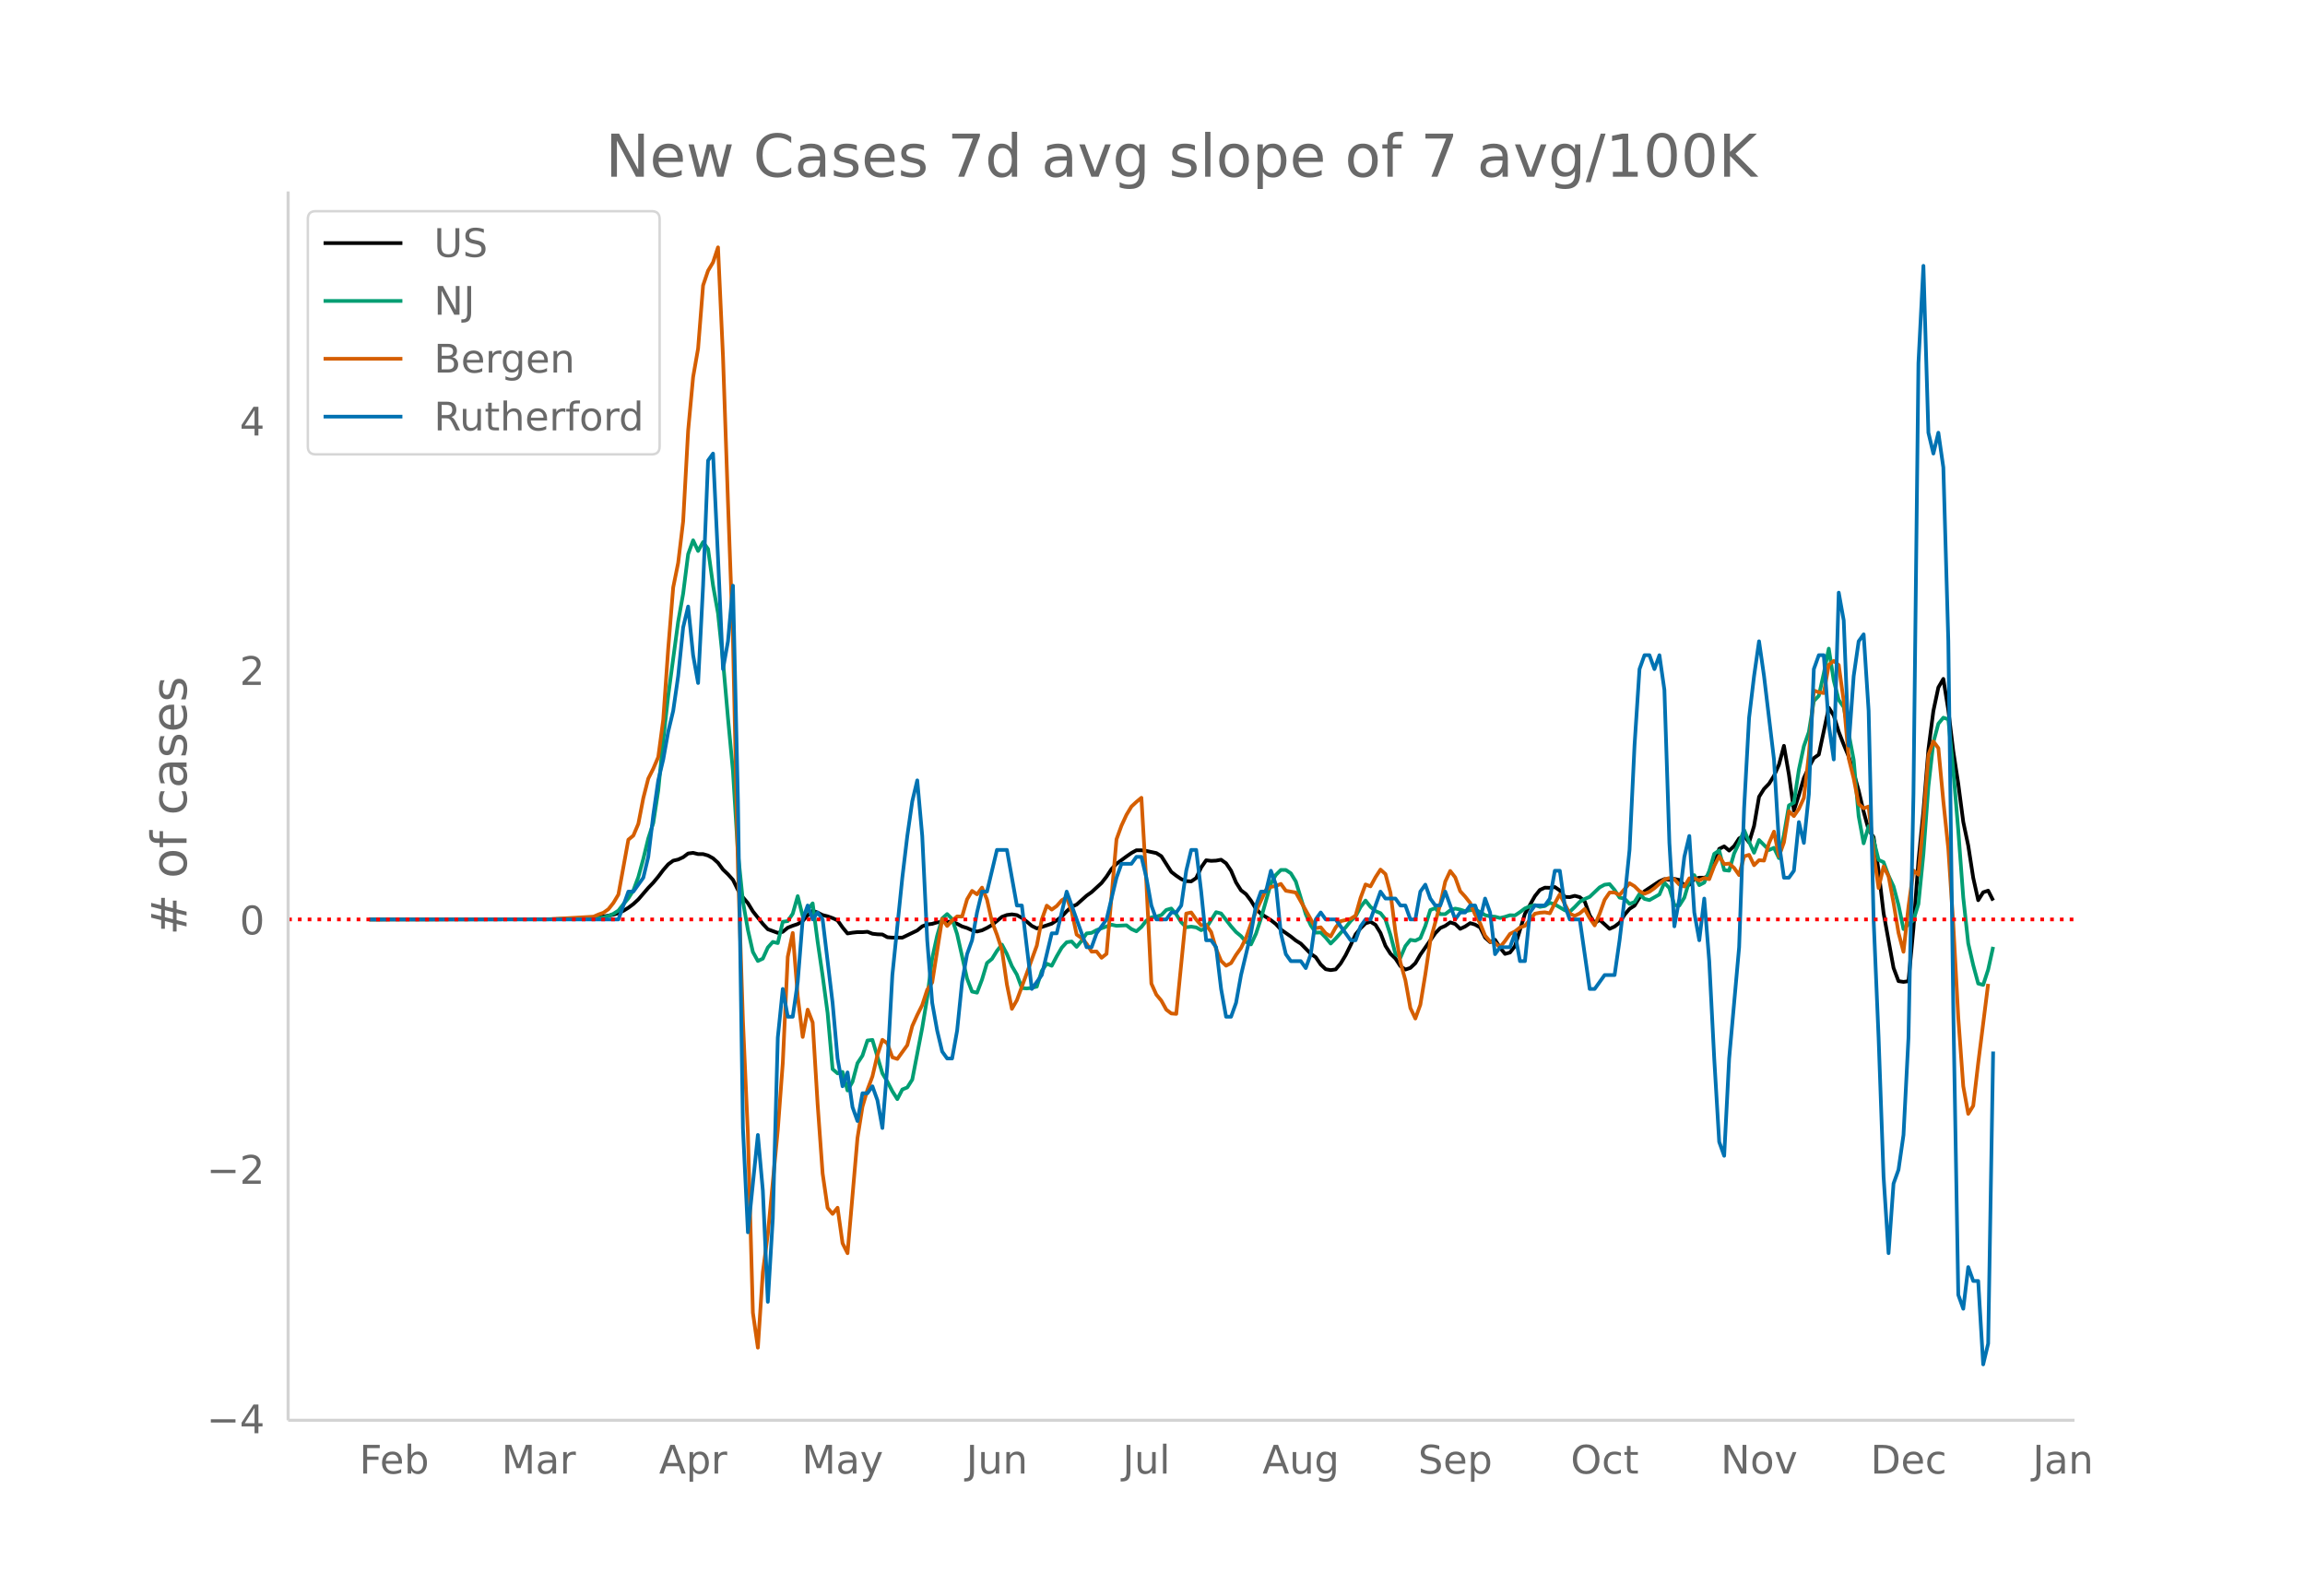 <svg height="864" viewBox="0 0 936 648" width="1248" xmlns="http://www.w3.org/2000/svg" xmlns:xlink="http://www.w3.org/1999/xlink"><defs><style>*{stroke-linecap:butt;stroke-linejoin:round}</style></defs><g id="figure_1"><path d="M0 648h936V0H0z" fill="#fff" id="patch_1"/><g id="axes_1"><path d="M117 576.72h725.4V77.76H117z" fill="none" id="patch_2"/><path clip-path="url(#pd043b0c006)" d="M149.973 373.345l74.846-.081 10.114-.246 4.046-.19 4.046-.384 4.045-.618 2.023-.403 2.023-.63 2.023-.94 2.023-1.237 2.023-1.513 2.023-1.868 4.045-4.708 2.023-2.105 2.023-2.44 2.023-2.684 2.023-2.326 2.023-1.477 2.022-.473 2.023-.924 2.023-1.527 2.023-.256 2.023.507 2.023-.005 2.023.581 2.023 1.127 2.022 1.82 2.023 2.753 2.023 1.925 2.023 2.257 2.023 4.11 2.023 2.989 2.023 2.357 2.022 3.337 4.046 5.086 2.023 2.176 4.046 1.482 2.023-.439 2.023-1.667 2.022-.806 2.023-.68 2.023-1.224 2.023-2.357 2.023-1.828 2.023.766 2.023.999 2.022.507 2.023.716 2.023.942 2.023 2.84 2.023 2.468 2.023-.331 2.023-.218 2.023.018 2.022-.164 2.023.799 2.023.233 2.023.068 2.023 1.119 2.023.165 4.045.008 6.07-2.926 2.022-1.668 2.023-.766 2.023-.247 2.023-.615 4.045-.267 2.023.037 2.023.82 2.023 1.082 2.023.637 2.023.918 2.022.509 2.023-.49 2.023-.971 2.023-1.187 4.046-3.307 2.023-.751 2.023-.267 2.022.308 2.023 1.109 2.023 1.556 2.023 1.721 2.023 1.013 2.023-.569 4.045-1.357 2.023-1.357 2.023-1.525 2.023-2.159 2.023-1.803 2.023-.908 4.046-3.614 2.022-1.434 4.046-3.715 2.023-2.596 2.023-3.09 2.023-2.1 4.045-2.983 2.023-1.414 2.023-1.109 2.023.01 2.023.27 4.046.865 2.023 1.262 4.045 6.369 2.023 1.565 2.023 1.37 2.023.813 2.023.118 2.023-1.362 2.022-4.307 2.023-2.908 2.023.241 2.023-.097 2.023-.37 2.023 1.45 2.023 3.011 2.023 4.766 2.022 3.198 2.023 1.541 2.023 2.666 2.023 3.337 2.023 1.998 4.046 2.579 2.022 1.587 2.023 2.216 4.046 2.835 2.023 1.63 2.023 1.255 4.046 4.117 2.022 1.404 2.023 2.966 2.023 1.904 2.023.373 2.023-.296 2.023-2.397 2.023-3.364 2.022-4.08 2.023-4.376 2.023-2.486 2.023-2.005 2.023-.636 2.023 1.256 2.023 3.289 2.023 5.24 2.022 3.187 2.023 1.965 2.023 3.081 2.023 1.394 2.023-.677 2.023-1.907 2.023-3.467 6.068-8.707 2.023-2.1 2.023-.899 2.023-1.413 2.023.67 2.023 1.963 2.022-.958 2.023-1.36 2.023.59 2.023 1.17 2.023 4.106 2.023 1.826 2.023-.921 2.022 3.189 2.023 2.531 2.023-.558 2.023-2.576 4.046-13.132 4.046-7.191 2.022-2.512 2.023-.93 2.023.057 2.023-.308 2.023 1.39 2.023 2.609 2.023.101 2.022-.535 2.023.54 2.023 1.733 2.023 5.663 2.023 3.163 2.023-1.368 4.046 3.672 2.022-.919 2.023-1.567 2.023-3.231 2.023-2.387 2.023-1.301 2.023-3.276 2.023-2.576 6.068-4.029 2.023-.913 2.023.312 2.023-.383 2.023.432 2.023 2.224 2.022-.285 2.023-2.28 2.023-.57 2.023-.007 2.023-.677 2.023-4.5 2.023-6.52 2.022-1.024 2.023 1.717 2.023-1.837 2.023-3.119 2.023-1.113 2.023 2.752 2.023-6.682 2.023-11.842 2.022-3.211 2.023-2.09 2.023-3.213 2.023-4.547 2.023-7.649 2.023 11.714 2.023 14.601 2.022-6.33 2.023-6.928 2.023-4.353 2.023-3.704 2.023-1.444 4.046-19.026 2.023 3.177 2.022 6.595 2.023 5.205 2.023 4.837 2.023 6.532 2.023 7.322 2.023 8.536 2.023 7.382 2.022 2.961 2.023 13.645 2.023 17.2 4.046 22.249 2.023 5.38 2.023.31 2.023-.29 2.022-21.53 2.023-27.322 2.023-20.13 2.023-25.065 2.023-15.686 2.023-9.545 2.023-3.473 2.022 12.697 2.023 16.69 2.023 13.24 2.023 15.437 2.023 9.63 2.023 13.077 2.023 9.097 2.023-3.205 2.022-.673 2.023 4h0" fill="none" stroke="#000" stroke-linecap="round" stroke-width="1.5" id="line2d_1"/><path clip-path="url(#pd043b0c006)" d="M149.973 373.344l82.937-.099 6.069-.203 6.068-.443 2.023-.663 2.023-.878 2.023-1.298 2.023-2.595 2.023-2.397 2.023-3.188 2.023-5.428 2.022-7.378 2.023-8.331 2.023-6.243 2.023-13.184 2.023-20.497 2.023-18.024 4.045-30.062 2.023-11.386 2.023-16.011 2.023-5.627 2.023 4.323 2.023-3.624 2.023 2.839 2.023 14.784 2.022 11.333 2.023 19.392 2.023 23.133 2.023 21.561 2.023 33.14 2.023 19.764 2.023 11.56 2.022 8.949 2.023 3.66 2.023-.96 2.023-4.51 2.023-2.263 2.023.466 2.023-8.646 2.023-.285 2.022-2.99 2.023-7.14 2.023 8.1 4.046-5.167 2.023 15.557 2.023 13.848 2.022 15.103 2.023 22.778 2.023 1.74 2.023-.582 2.023 7.54 2.023-3.537 2.023-7.558 2.023-3.072 2.022-6.12 2.023-.25 4.046 13.579 2.023 3.368 2.023 3.893 2.023 3.205 2.022-3.915 2.023-.832 2.023-3.2 4.046-20.998 2.023-12.252 2.023-16.006 2.023-9.187 2.022-6.947 2.023-1.815 2.023 2.007 2.023 6.121 4.046 18.071 2.023 5.271 2.022.46 2.023-5.318 2.023-6.749 2.023-1.652 2.023-3.252 2.023-2.549 2.023 3.828 2.023 4.91 2.022 3.44 2.023 5.463 2.023.163 2.023-.245 2.023-.494 2.023-6.406 2.023-2.897 2.022.837 2.023-3.851 2.023-3.491 2.023-2.217 2.023-.302 2.023 2.176 2.023-2.473 2.023-2.979 2.022-.233 2.023-1.1 4.046-1.512 2.023-.698 2.023.442 4.045-.204 2.023 1.542 2.023.896 2.023-1.757 2.023-2.595 2.023-1.297 2.023-.291 2.023-.64 2.022-2.1 2.023-.57 2.023 2.367 2.023 3.224 2.023 2.018 2.023-.244 2.023.303 2.022 1.128 2.023-.872 4.046-6.44 2.023.529 4.046 5.213 2.023 2.32 2.022 1.66 2.023 2.338 2.023 1.041 2.023-4.322 2.023-6.19 4.046-14.214 2.022-3.509 2.023-2.013 2.023.006 2.023 1.356 2.023 3.316 4.046 13.312 2.023 4.485 2.022 2.985 2.023-.07 2.023 2.06 2.023 2.438 2.023-2.037 4.046-4.538 2.022-2.53 2.023-1.932 2.023-3.794 2.023-2.624 2.023 2.578 2.023 1.71 2.023.82 2.023 2.566 2.022 6.272 2.023 7.727 2.023 1.507 2.023-4.696 2.023-2.53 2.023.331 2.023-1.012 2.022-4.963 2.023-6.464 2.023-.797 2.023 2.461 2.023.006 2.023-1.56 2.023-.703 2.023.419 2.022.657 2.023-.401 2.023-.192 2.023.896 2.023 1.291 2.023.483 2.023.157 2.022.53 2.023-.477 2.023-.664 2.023.088 2.023-1.344 2.023-1.507 2.023-.85 2.023-.506 2.022.722 2.023-.338 2.023-1.315 2.023.658 4.046 2.38 2.023.593 2.022-1.891 2.023-2.13 2.023-1.152 2.023-.866 4.046-3.858 2.023-1.082 2.023-.227 2.022 2.38 2.023 3.095 2.023.419 2.023 2.123 2.023-.733 2.023-3.299 2.023 2.02 2.022.482 4.046-2.298 2.023-4.77 2.023 2.193 2.023 6.929 2.023.157 2.023-3.211 2.022-6.773 2.023-2.362 2.023 4.055 2.023-1.047 2.023-4.7 2.023-6.954 2.023-1.367 2.022 7.965 2.023.233 2.023-7 2.023-4.31 2.023-5.196 2.023 4.8 2.023 4.427 2.023-5.166 4.045 4.061 2.023-.896 2.023 4.2 2.023-9.535 2.023-11.875 2.023-1.129 2.022-13.416 2.023-9.513 2.023-5.725 2.023-12.613 2.023-2.112 2.023-9.117 2.023-10.042 2.023 12.968 2.022 7.884 2.023 2.868 4.046 21.452 2.023 22.865 2.023 11.019 2.023-6.988 2.022 5.696 2.023 8.024 2.023.93 2.023 5.487 2.023 4.317 2.023 7.633 2.023 9.722 2.023-1.96 2.022-1.653 2.023-6.563 2.023-20.293 2.023-27.397 2.023-17.943 2.023-7.581 2.023-2.444 2.022.652 2.023 20.794 2.023 24.36 2.023 27.188 2.023 18.647 2.023 8.831 2.023 7.477 2.023.564 2.022-6.208 2.023-9.245h0" fill="none" stroke="#009e73" stroke-linecap="round" stroke-width="1.5" id="line2d_2"/><path clip-path="url(#pd043b0c006)" d="M149.973 373.344l72.823-.055 18.206-1.054 2.023-.886 2.022-.721 2.023-1.441 2.023-2.55 2.023-3.382 4.046-22.285 2.023-1.663 2.023-4.767 2.022-10.477 2.023-7.927 2.023-3.992 2.023-4.711 2.023-15.19 2.023-28.825 2.023-24.89 2.022-9.979 2.023-16.852 2.023-36.808 2.023-21.786 2.023-11.586 2.023-25.61 2.023-5.988 2.023-3.381 2.022-6.098 2.023 44.458 2.023 59.038 2.023 55.657 2.023 92.63 2.023 62.198 2.023 46.01 2.022 72.62 2.023 14.191 2.023-30.655 2.023-15.466 4.046-42.241 2.023-27.163 2.023-43.184 2.022-9.7 2.023 25.665 2.023 16.575 2.023-11.087 2.023 5.211 2.023 33.261 2.023 28.05 2.022 13.97 2.023 2.438 2.023-2.494 2.023 14.413 2.023 4.047 4.046-46.787 2.023-12.695 2.022-6.874 2.023-5.432 2.023-8.648 2.023-6.209 2.023 1.442 2.023 5.654 2.023.665 4.045-5.599 2.023-7.76 2.023-4.49 2.023-4.047 2.023-6.209 2.023-2.938 4.045-25.833 2.023 2.883 2.023-2.162 2.023-1.718 2.023.055 2.023-6.985 2.023-3.437 2.022 1.386 2.023-2.716 2.023 4.823 2.023 8.98 2.023 5.322 2.023 6.153 2.023 14.08 2.023 9.868 2.022-3.493 4.046-11.031 4.046-11.142 2.023-10.588 2.023-5.655 2.022 1.608 2.023-1.441 2.023-2.329 2.023-1.22 2.023 5.766 2.023 9.368 2.023 1.442 2.023 2.273 2.022 3.215 2.023-.056 2.023 2.55 2.023-1.607 4.046-46.51 2.023-5.543 2.022-4.38 2.023-3.381 2.023-1.885 2.023-1.663 2.023 34.647 2.023 40.8 2.023 4.49 2.023 2.439 2.022 3.658 2.023 1.553 2.023.166 4.046-40.744 2.023-.444 2.023 2.883 2.022 2.328 2.023-.166 2.023 2.882 2.023 6.874 2.023 4.878 2.023 1.94 2.023-1.053 2.023-3.326 2.022-2.827 2.023-4.047 2.023-5.765 2.023-5.044 4.046-8.704 2.023-1.22 2.022-.387 2.023-.832 2.023 2.772 4.046.72 8.091 14.469 2.023-.333 2.023 2.44 2.023 1.275 2.023-3.66 2.023-2.55 4.045-.942 2.023-1.33 2.023-7.206 2.023-5.433 2.023.776 2.023-3.714 2.023-3.104 2.023 1.829 2.022 7.539 2.023 15.965 2.023 12.362 2.023 7.207 2.023 11.308 2.023 4.269 2.023-5.6 2.022-12.306 2.023-13.692 4.046-14.856 2.023-9.147 2.023-4.324 2.023 2.605 2.023 5.6 2.022 2.217 2.023 2.55 2.023 4.767 2.023 3.492 2.023 5.045 2.023 2.384 2.023.554 2.022 1.718 2.023-2.494 2.023-2.883 2.023-.998 2.023-1.607 2.023-.665 4.046-4.934 2.022-.388 2.023-.166 2.023.388 2.023-4.047 2.023-3.659 4.046 7.872 2.022.887 2.023-.998 2.023-1.774 2.023 3.659 2.023 2.993 2.023-4.767 2.023-5.654 2.023-2.938h2.022l2.023.997 4.046-4.767 2.023 1.22 2.023 1.995 2.023 1.053 2.022-.831 2.023-1.441 4.046-3.548 2.023-.554 2.023.498 2.023 2.162 2.023.776 2.022-3.326h2.023l2.023.832 2.023-.942 2.023.443 2.023-5.322 2.023-3.991 2.022 3.215 2.023-.222 2.023 1.774 2.023 2.883 2.023-7.595 2.023-.61 2.023 4.214 2.023-2.051 2.022.166 2.023-7.096 2.023-4.656 2.023 9.978 2.023-5.654 2.023-12.64 2.023 1.996 2.022-2.938 2.023-4.435 2.023-17.572 2.023-26.055 2.023.721 2.023.333 2.023-11.475 2.023-1.608 2.022 1.719 2.023 14.634 2.023 23.227 2.023 8.15 2.023 10.366 2.023 1.773 2.023-.72 2.022 18.903 2.023 14.191 2.023-8.758 2.023 3.935 2.023 10.81 2.023 12.196 2.023 7.705 2.023-18.293 2.022-14.69 2.023 1.663 2.023-21.897 2.023-26.72 2.023-5.487 2.023 2.716 2.023 21.564 2.022 19.291 2.023 30.822 2.023 37.75 2.023 27.884 2.023 11.198 2.023-3.27 2.023-17.352 4.045-32.152h0" fill="none" stroke="#d55e00" stroke-linecap="round" stroke-width="1.5" id="line2d_3"/><path clip-path="url(#pd043b0c006)" d="M149.973 373.344h101.143l4.046-11.293h2.023l4.045-5.647 2.023-8.47 2.023-16.94 2.023-14.117 2.023-8.47 2.023-11.294 2.023-8.47 2.022-14.117 2.023-19.763 2.023-8.47 2.023 19.763 2.023 11.294 2.023-39.528 2.023-50.82 2.023-2.824 2.022 42.35 2.023 45.175 2.023-11.294 2.023-22.587 2.023 87.525 2.023 132.698 2.023 42.35 4.045-39.526 2.023 22.587 2.023 45.174 2.023-33.88 2.023-73.408 2.023-19.764 2.023 11.293h2.022l2.023-14.116 2.023-25.41 2.023-5.648 2.023 5.647 2.023-2.823 2.023 2.823 4.045 33.88 2.023 22.588 2.023 11.293 2.023-5.647 2.023 14.117 2.023 5.647 2.023-11.294h2.022l2.023-2.823 2.023 5.647 2.023 11.293 2.023-25.41 2.023-36.704 4.045-39.527 2.023-16.94 2.023-14.117 2.023-8.47 2.023 22.587 2.023 42.35 2.023 25.41 2.023 11.294 2.022 8.47 2.023 2.824h2.023l2.023-11.294 2.023-19.763 2.023-11.294 2.023-5.647 2.022-11.293 2.023-8.47h2.023l4.046-16.94h4.046l4.045 22.586h2.023l4.046 33.88 4.046-5.646 4.045-16.94h2.023l4.046-16.94 8.092 22.587h2.022l2.023-5.647 4.046-5.647 4.046-16.94 2.023-5.647h4.045l2.023-2.823h2.023l2.023 8.47 2.023 11.293 2.023 5.647h4.045l2.023-2.823h2.023l2.023-2.824 2.023-14.116 2.023-8.47h2.023l2.022 16.94 2.023 19.763h2.023l2.023 2.824 2.023 16.94 2.023 11.293h2.023l2.023-5.646 2.022-11.294 4.046-16.94 2.023-11.294 2.023-5.646h2.023l2.023-8.47 2.022 5.646 2.023 19.764 2.023 8.47 2.023 2.823h4.046l2.023 2.824 2.023-5.647 2.022-14.117 2.023-2.823 2.023 2.823h4.046l6.068 8.47h2.023l2.023-5.646 2.023-2.824h2.023l4.046-11.293 2.023 2.823h4.045l2.023 2.823h2.023l2.023 5.647h2.023l2.023-11.293 2.022-2.824 2.023 5.647 2.023 2.823h2.023l2.023-5.646 4.046 11.293 2.023-2.823h2.022l2.023-2.824h2.023l2.023 5.647 2.023-8.47 2.023 5.647 2.023 16.94 2.022-2.823h4.046l2.023-5.647 2.023 11.293h2.023l2.023-19.763 2.023-2.824h4.045l2.023-2.823 2.023-11.293h2.023l2.023 14.116 2.023 5.647h4.045l4.046 28.234h2.023l4.046-5.647h4.045l2.023-14.117 2.023-16.94 2.023-19.764 2.023-42.35 2.023-31.057 2.023-5.647h2.022l2.023 5.647 2.023-5.647 2.023 14.117 2.023 62.114 2.023 33.88 2.023-11.293 2.023-16.94 2.022-8.47 2.023 31.057 2.023 11.293 2.023-16.94 2.023 25.41 2.023 39.528 2.023 33.88 2.022 5.647 2.023-39.527 4.046-45.174 2.023-56.468 2.023-36.704 2.023-16.94 2.023-14.117 2.022 14.117 4.046 33.88 2.023 33.881 2.023 14.117h2.023l2.023-2.823 2.022-19.764 2.023 8.47 2.023-19.764 2.023-50.82 2.023-5.647h2.023l2.023 28.234 2.023 14.117 2.022-67.761 2.023 11.293 2.023 50.82 2.023-28.233 2.023-14.117 2.023-2.823 2.023 31.057 2.022 84.701 2.023 47.998 2.023 56.467 2.023 31.057 2.023-28.234 2.023-5.646 2.023-14.117 2.023-39.527 2.022-98.819 2.023-175.049 2.023-39.527 2.023 67.761 2.023 8.47 2.023-8.47 2.023 14.117 2.022 70.584 2.023 149.639 2.023 115.758 2.023 5.647 2.023-16.94 2.023 5.647h2.023l2.023 33.88 2.022-8.47 2.023-118.582h0" fill="none" stroke="#0072b2" stroke-linecap="round" stroke-width="1.5" id="line2d_4"/><path clip-path="url(#pd043b0c006)" d="M117 373.344h725.4" fill="none" stroke="red" stroke-dasharray="1.5,2.475" stroke-width="1.5" id="line2d_5"/><path d="M117 576.72V77.76" fill="none" stroke="#d3d3d3" stroke-linecap="square" stroke-width="1.25" id="patch_3"/><path d="M117 576.72h725.4" fill="none" stroke="#d3d3d3" stroke-linecap="square" stroke-width="1.25" id="patch_4"/><g id="matplotlib.axis_1"><g id="xtick_1"><g transform="matrix(.16 0 0 -.16 145.925 598.378)" fill="#696969" id="text_1"><defs><path d="M9.813 72.906h41.89v-8.312H19.672V43.109h28.906v-8.297H19.672V0h-9.86z" id="DejaVuSans-70"/><path d="M56.203 29.594v-4.39H14.891q.593-9.282 5.593-14.142 5-4.859 13.938-4.859 5.172 0 10.031 1.266 4.86 1.265 9.656 3.812v-8.5Q49.266.734 44.187-.344 39.11-1.422 33.892-1.422q-13.094 0-20.735 7.61-7.64 7.625-7.64 20.625 0 13.421 7.25 21.296Q20.016 56 32.328 56q11.031 0 17.453-7.11 6.422-7.093 6.422-19.296zm-8.984 2.64q-.094 7.36-4.125 11.75-4.032 4.407-10.672 4.407-7.516 0-12.031-4.25-4.516-4.25-5.203-11.97z" id="DejaVuSans-101"/><path d="M48.688 27.297q0 9.906-4.079 15.547-4.078 5.64-11.203 5.64-7.14 0-11.218-5.64-4.079-5.64-4.079-15.547 0-9.906 4.078-15.547 4.079-5.64 11.22-5.64 7.124 0 11.202 5.64t4.078 15.547zM18.108 46.39q2.844 4.875 7.157 7.234Q29.594 56 35.594 56q9.968 0 16.187-7.906 6.235-7.907 6.235-20.797T51.78 6.484q-6.218-7.906-16.187-7.906-6 0-10.328 2.375-4.313 2.375-7.157 7.25V0H9.08v75.984h9.03z" id="DejaVuSans-98"/></defs><use xlink:href="#DejaVuSans-70"/><use x="52.02" xlink:href="#DejaVuSans-101"/><use x="113.543" xlink:href="#DejaVuSans-98"/></g></g><g id="xtick_2"><g transform="matrix(.16 0 0 -.16 203.656 598.378)" fill="#696969" id="text_2"><defs><path d="M9.813 72.906h14.703l18.593-49.61 18.703 49.61h14.704V0H66.89v64.016l-18.797-50h-9.907l-18.796 50V0H9.813z" id="DejaVuSans-77"/><path d="M34.281 27.484q-10.89 0-15.093-2.484-4.204-2.484-4.204-8.5 0-4.781 3.157-7.594 3.156-2.797 8.562-2.797 7.485 0 12 5.297 4.516 5.297 4.516 14.078v2zm17.922 3.72V0H43.22v8.297Q40.14 3.328 35.547.953q-4.594-2.375-11.234-2.375-8.391 0-13.36 4.719Q6 8.016 6 15.922q0 9.219 6.172 13.906 6.187 4.688 18.437 4.688h12.61v.89q0 6.203-4.078 9.594-4.078 3.39-11.453 3.39-4.688 0-9.141-1.124-4.438-1.125-8.531-3.375v8.312q4.921 1.906 9.562 2.844 4.64.953 9.031.953 11.875 0 17.735-6.156 5.86-6.14 5.86-18.64z" id="DejaVuSans-97"/><path d="M41.11 46.297q-1.516.875-3.297 1.281Q36.03 48 33.89 48q-7.625 0-11.703-4.953-4.079-4.953-4.079-14.234V0H9.08v54.688h9.03v-8.5q2.844 4.984 7.375 7.39Q30.031 56 36.531 56q.922 0 2.047-.125 1.125-.11 2.484-.36z" id="DejaVuSans-114"/></defs><use xlink:href="#DejaVuSans-77"/><use x="86.279" xlink:href="#DejaVuSans-97"/><use x="147.559" xlink:href="#DejaVuSans-114"/></g></g><g id="xtick_3"><g transform="matrix(.16 0 0 -.16 267.62 598.378)" fill="#696969" id="text_3"><defs><path d="M34.188 63.188L20.797 26.906h26.812zm-5.579 9.718h11.188L67.578 0h-10.25l-6.64 18.703h-32.86L11.188 0H.78z" id="DejaVuSans-65"/><path d="M18.11 8.203v-29H9.077v75.484h9.031v-8.296q2.844 4.875 7.157 7.234Q29.594 56 35.594 56q9.968 0 16.187-7.906 6.235-7.907 6.235-20.797T51.78 6.484q-6.218-7.906-16.187-7.906-6 0-10.328 2.375-4.313 2.375-7.157 7.25zm30.578 19.094q0 9.906-4.079 15.547-4.078 5.64-11.203 5.64-7.14 0-11.218-5.64-4.079-5.64-4.079-15.547 0-9.906 4.078-15.547 4.079-5.64 11.22-5.64 7.124 0 11.202 5.64t4.078 15.547z" id="DejaVuSans-112"/></defs><use xlink:href="#DejaVuSans-65"/><use x="68.408" xlink:href="#DejaVuSans-112"/><use x="131.885" xlink:href="#DejaVuSans-114"/></g></g><g id="xtick_4"><g transform="matrix(.16 0 0 -.16 325.605 598.378)" fill="#696969" id="text_4"><defs><path d="M32.172-5.078q-3.797-9.766-7.422-12.735-3.61-2.984-9.656-2.984H7.906v7.516h5.282q3.703 0 5.75 1.765Q21-9.766 23.483-3.219l1.61 4.094-22.11 53.813H12.5l17.094-42.766 17.093 42.766h9.516z" id="DejaVuSans-121"/></defs><use xlink:href="#DejaVuSans-77"/><use x="86.279" xlink:href="#DejaVuSans-97"/><use x="147.559" xlink:href="#DejaVuSans-121"/></g></g><g id="xtick_5"><g transform="matrix(.16 0 0 -.16 392.354 598.378)" fill="#696969" id="text_5"><defs><path d="M9.813 72.906h9.859V5.078q0-13.187-5-19.14-5-5.954-16.094-5.954h-3.75v8.297h3.078q6.531 0 9.219 3.672Q9.813-4.39 9.813 5.078z" id="DejaVuSans-74"/><path d="M8.5 21.578v33.11h8.984V21.922q0-7.766 3.016-11.656 3.031-3.875 9.094-3.875 7.265 0 11.484 4.64 4.234 4.64 4.234 12.656v31h8.985V0h-8.984v8.406Q42.047 3.422 37.718 1q-4.313-2.422-10.032-2.422-9.421 0-14.312 5.86Q8.5 10.296 8.5 21.578zM31.11 56z" id="DejaVuSans-117"/><path d="M54.89 33.016V0h-8.984v32.719q0 7.765-3.031 11.61-3.031 3.858-9.078 3.858-7.281 0-11.484-4.64-4.204-4.625-4.204-12.64V0H9.08v54.688h9.03v-8.5q3.235 4.937 7.594 7.374Q30.078 56 35.797 56q9.422 0 14.25-5.828 4.844-5.828 4.844-17.156z" id="DejaVuSans-110"/></defs><use xlink:href="#DejaVuSans-74"/><use x="29.492" xlink:href="#DejaVuSans-117"/><use x="92.871" xlink:href="#DejaVuSans-110"/></g></g><g id="xtick_6"><g transform="matrix(.16 0 0 -.16 455.887 598.378)" fill="#696969" id="text_6"><defs><path d="M9.422 75.984h8.984V0H9.422z" id="DejaVuSans-108"/></defs><use xlink:href="#DejaVuSans-74"/><use x="29.492" xlink:href="#DejaVuSans-117"/><use x="92.871" xlink:href="#DejaVuSans-108"/></g></g><g id="xtick_7"><g transform="matrix(.16 0 0 -.16 512.628 598.378)" fill="#696969" id="text_7"><defs><path d="M45.406 27.984q0 9.766-4.031 15.125-4.016 5.375-11.297 5.375-7.219 0-11.25-5.375-4.031-5.359-4.031-15.125 0-9.718 4.031-15.093t11.25-5.375q7.281 0 11.297 5.375 4.031 5.375 4.031 15.093zm8.985-21.203q0-13.953-6.203-20.765Q42-20.797 29.203-20.797q-4.734 0-8.937.703-4.203.703-8.157 2.172v8.735q3.954-2.141 7.813-3.157 3.86-1.031 7.86-1.031 8.843 0 13.234 4.61 4.39 4.609 4.39 13.937v4.453q-2.781-4.844-7.125-7.234Q33.938 0 27.875 0 17.828 0 11.672 7.656q-6.156 7.672-6.156 20.328 0 12.688 6.156 20.344Q17.828 56 27.875 56q6.063 0 10.406-2.39 4.344-2.391 7.125-7.22v8.297h8.985z" id="DejaVuSans-103"/></defs><use xlink:href="#DejaVuSans-65"/><use x="68.408" xlink:href="#DejaVuSans-117"/><use x="131.787" xlink:href="#DejaVuSans-103"/></g></g><g id="xtick_8"><g transform="matrix(.16 0 0 -.16 575.878 598.378)" fill="#696969" id="text_8"><defs><path d="M53.516 70.516V60.89q-5.61 2.687-10.594 4-4.984 1.328-9.625 1.328-8.047 0-12.422-3.125t-4.375-8.89q0-4.845 2.906-7.313 2.907-2.453 11.016-3.97l5.953-1.218q11.031-2.11 16.281-7.406 5.25-5.297 5.25-14.172 0-10.61-7.11-16.078-7.093-5.469-20.812-5.469-5.172 0-11.015 1.172Q13.14.922 6.89 3.219v10.156q6-3.36 11.765-5.078 5.766-1.703 11.328-1.703 8.438 0 13.032 3.312 4.593 3.328 4.593 9.485 0 5.359-3.297 8.39-3.296 3.032-10.812 4.547L27.484 33.5q-11.03 2.188-15.968 6.875-4.922 4.688-4.922 13.047 0 9.672 6.812 15.234 6.813 5.563 18.766 5.563 5.14 0 10.453-.938 5.328-.922 10.89-2.765z" id="DejaVuSans-83"/></defs><use xlink:href="#DejaVuSans-83"/><use x="63.477" xlink:href="#DejaVuSans-101"/><use x="125" xlink:href="#DejaVuSans-112"/></g></g><g id="xtick_9"><g transform="matrix(.16 0 0 -.16 637.811 598.378)" fill="#696969" id="text_9"><defs><path d="M39.406 66.219q-10.75 0-17.078-8.016-6.312-8-6.312-21.828 0-13.766 6.312-21.781 6.328-8 17.078-8 10.735 0 17.016 8 6.281 8.015 6.281 21.781 0 13.828-6.281 21.828-6.281 8.016-17.016 8.016zm0 8q15.328 0 24.5-10.281 9.188-10.282 9.188-27.563 0-17.234-9.188-27.516-9.172-10.28-24.5-10.28-15.375 0-24.593 10.25-9.204 10.265-9.204 27.546t9.204 27.563q9.218 10.28 24.593 10.28z" id="DejaVuSans-79"/><path d="M48.781 52.594v-8.407q-3.812 2.11-7.64 3.157-3.828 1.047-7.735 1.047-8.75 0-13.593-5.547-4.829-5.532-4.829-15.547 0-10.016 4.829-15.563 4.843-5.53 13.593-5.53 3.907 0 7.735 1.046 3.828 1.047 7.64 3.156V2.094Q45.016.344 40.984-.531q-4.015-.89-8.562-.89-12.36 0-19.64 7.765-7.266 7.765-7.266 20.953 0 13.375 7.343 21.031Q20.22 56 33.016 56q4.14 0 8.093-.86 3.953-.843 7.672-2.546z" id="DejaVuSans-99"/><path d="M18.313 70.219V54.688h18.5v-6.985h-18.5V18.016q0-6.688 1.828-8.594 1.828-1.906 7.453-1.906h9.218V0h-9.218q-10.407 0-14.36 3.875-3.953 3.89-3.953 14.14v29.688H2.687v6.984h6.594V70.22z" id="DejaVuSans-116"/></defs><use xlink:href="#DejaVuSans-79"/><use x="78.711" xlink:href="#DejaVuSans-99"/><use x="133.691" xlink:href="#DejaVuSans-116"/></g></g><g id="xtick_10"><g transform="matrix(.16 0 0 -.16 698.738 598.378)" fill="#696969" id="text_10"><defs><path d="M9.813 72.906h13.28l32.329-60.984v60.984h9.562V0h-13.28L19.39 60.984V0H9.813z" id="DejaVuSans-78"/><path d="M30.61 48.39q-7.22 0-11.422-5.64-4.204-5.64-4.204-15.453 0-9.813 4.172-15.453 4.188-5.64 11.453-5.64 7.188 0 11.375 5.655 4.203 5.672 4.203 15.438 0 9.719-4.203 15.406-4.187 5.688-11.375 5.688zm0 7.61q11.718 0 18.406-7.625 6.703-7.61 6.703-21.078 0-13.422-6.703-21.078-6.688-7.64-18.407-7.64-11.765 0-18.437 7.64-6.656 7.656-6.656 21.078 0 13.469 6.656 21.078Q18.844 56 30.609 56z" id="DejaVuSans-111"/><path d="M2.984 54.688H12.5L29.594 8.797l17.093 45.89h9.516L35.687 0H23.485z" id="DejaVuSans-118"/></defs><use xlink:href="#DejaVuSans-78"/><use x="74.805" xlink:href="#DejaVuSans-111"/><use x="135.986" xlink:href="#DejaVuSans-118"/></g></g><g id="xtick_11"><g transform="matrix(.16 0 0 -.16 759.557 598.378)" fill="#696969" id="text_11"><defs><path d="M19.672 64.797V8.109h11.922q15.093 0 22.093 6.829 7 6.843 7 21.593 0 14.64-7 21.453-7 6.813-22.093 6.813zm-9.86 8.11h20.266q21.188 0 31.094-8.813 9.922-8.813 9.922-27.563 0-18.86-9.969-27.703Q51.172 0 30.078 0H9.813z" id="DejaVuSans-68"/></defs><use xlink:href="#DejaVuSans-68"/><use x="77.002" xlink:href="#DejaVuSans-101"/><use x="138.525" xlink:href="#DejaVuSans-99"/></g></g><g id="xtick_12"><g transform="matrix(.16 0 0 -.16 825.415 598.378)" fill="#696969" id="text_12"><use xlink:href="#DejaVuSans-74"/><use x="29.492" xlink:href="#DejaVuSans-97"/><use x="90.771" xlink:href="#DejaVuSans-110"/></g></g></g><g id="matplotlib.axis_2"><g id="ytick_1"><g transform="matrix(.16 0 0 -.16 83.912 581.994)" fill="#696969" id="text_13"><defs><path d="M10.594 35.5h62.593v-8.297H10.594z" id="DejaVuSans-8722"/><path d="M37.797 64.313L12.89 25.39h24.906zm-2.594 8.593H47.61V25.391h10.407v-8.203H47.609V0h-9.812v17.188H4.89v9.515z" id="DejaVuSans-52"/></defs><use xlink:href="#DejaVuSans-8722"/><use x="83.789" xlink:href="#DejaVuSans-52"/></g></g><g id="ytick_2"><g transform="matrix(.16 0 0 -.16 83.912 480.708)" fill="#696969" id="text_14"><defs><path d="M19.188 8.297h34.421V0H7.33v8.297q5.609 5.812 15.296 15.594 9.703 9.797 12.188 12.64 4.734 5.313 6.609 9 1.89 3.688 1.89 7.25 0 5.813-4.078 9.469-4.078 3.672-10.625 3.672-4.64 0-9.797-1.61-5.14-1.609-11-4.89v9.969Q13.767 71.78 18.938 73q5.188 1.219 9.485 1.219 11.328 0 18.062-5.672 6.735-5.656 6.735-15.125 0-4.5-1.688-8.531-1.672-4.016-6.125-9.485-1.218-1.422-7.765-8.187-6.532-6.766-18.453-18.922z" id="DejaVuSans-50"/></defs><use xlink:href="#DejaVuSans-8722"/><use x="83.789" xlink:href="#DejaVuSans-50"/></g></g><g id="ytick_3"><g transform="matrix(.16 0 0 -.16 97.32 379.423)" fill="#696969" id="text_15"><defs><path d="M31.781 66.406q-7.61 0-11.453-7.5Q16.5 51.422 16.5 36.375q0-14.984 3.828-22.484 3.844-7.5 11.453-7.5 7.672 0 11.5 7.5 3.844 7.5 3.844 22.484 0 15.047-3.844 22.531-3.828 7.5-11.5 7.5zm0 7.813q12.266 0 18.735-9.703 6.468-9.688 6.468-28.141 0-18.406-6.468-28.11-6.47-9.687-18.735-9.687-12.25 0-18.718 9.688-6.47 9.703-6.47 28.109 0 18.453 6.47 28.14Q19.53 74.22 31.78 74.22z" id="DejaVuSans-48"/></defs><use xlink:href="#DejaVuSans-48"/></g></g><g id="ytick_4"><use xlink:href="#DejaVuSans-50" transform="matrix(.16 0 0 -.16 97.32 278.138)" fill="#696969" id="text_16"/></g><g id="ytick_5"><use xlink:href="#DejaVuSans-52" transform="matrix(.16 0 0 -.16 97.32 176.852)" fill="#696969" id="text_17"/></g><g transform="matrix(0 -.2 -.2 0 75.753 379.813)" fill="#696969" id="text_18"><defs><path d="M51.125 44H36.922l-4.11-16.313h14.313zm-7.328 27.781l-5.078-20.265h14.265L58.11 71.78h7.813L60.89 51.516h15.234V44h-17.14l-4-16.313h15.53V20.22H53.079L48 0h-7.813l5.032 20.219H30.906L25.875 0h-7.86l5.079 20.219H7.719v7.468h17.187L29 44H13.281v7.516h17.625l4.985 20.265z" id="DejaVuSans-35"/><path d="M37.11 75.984V68.5h-8.594q-4.828 0-6.72-1.953-1.874-1.953-1.874-7.031v-4.828h14.797v-6.985H19.922V0H10.89v47.703H2.297v6.984h8.594V58.5q0 9.125 4.25 13.297 4.25 4.187 13.468 4.187z" id="DejaVuSans-102"/><path d="M44.281 53.078v-8.5q-3.797 1.953-7.906 2.922-4.094.984-8.5.984-6.688 0-10.031-2.047-3.344-2.046-3.344-6.156 0-3.125 2.39-4.906 2.391-1.781 9.626-3.39l3.078-.688q9.562-2.047 13.593-5.781 4.032-3.735 4.032-10.422 0-7.625-6.032-12.078-6.03-4.438-16.578-4.438-4.39 0-9.156.86Q10.688.296 5.422 2v9.281q4.984-2.594 9.812-3.89 4.829-1.282 9.579-1.282 6.343 0 9.75 2.172 3.421 2.172 3.421 6.125 0 3.656-2.468 5.61-2.453 1.953-10.813 3.765l-3.125.735q-8.344 1.75-12.062 5.39-3.704 3.64-3.704 9.985 0 7.718 5.47 11.906Q16.75 56 26.811 56q4.97 0 9.36-.734 4.406-.72 8.11-2.188z" id="DejaVuSans-115"/></defs><use xlink:href="#DejaVuSans-35"/><use x="83.789" xlink:href="#DejaVuSans-32"/><use x="115.576" xlink:href="#DejaVuSans-111"/><use x="176.758" xlink:href="#DejaVuSans-102"/><use x="211.963" xlink:href="#DejaVuSans-32"/><use x="243.75" xlink:href="#DejaVuSans-99"/><use x="298.73" xlink:href="#DejaVuSans-97"/><use x="360.01" xlink:href="#DejaVuSans-115"/><use x="412.109" xlink:href="#DejaVuSans-101"/><use x="473.633" xlink:href="#DejaVuSans-115"/></g></g><g transform="matrix(.24 0 0 -.24 245.86 71.76)" fill="#696969" id="text_19"><defs><path d="M4.203 54.688h8.985l11.234-42.672 11.172 42.672h10.593l11.235-42.672 11.187 42.672h8.985L63.28 0H52.688L40.922 44.828 29.109 0H18.5z" id="DejaVuSans-119"/><path d="M64.406 67.281v-10.39q-4.984 4.64-10.625 6.922-5.64 2.296-11.984 2.296-12.5 0-19.14-7.64-6.641-7.64-6.641-22.094 0-14.406 6.64-22.047 6.64-7.64 19.14-7.64 6.345 0 11.985 2.296 5.64 2.297 10.625 6.938V5.609Q59.234 2.094 53.437.33q-5.78-1.75-12.218-1.75-16.563 0-26.094 10.124-9.516 10.14-9.516 27.672 0 17.578 9.516 27.703 9.531 10.14 26.094 10.14 6.531 0 12.312-1.734 5.797-1.734 10.875-5.203z" id="DejaVuSans-67"/><path d="M8.203 72.906h46.875v-4.203L28.61 0H18.312L43.22 64.594H8.203z" id="DejaVuSans-55"/><path d="M45.406 46.39v29.594h8.985V0h-8.985v8.203Q42.578 3.328 38.25.953q-4.313-2.375-10.375-2.375-9.906 0-16.14 7.906-6.22 7.922-6.22 20.813 0 12.89 6.22 20.797Q17.968 56 27.874 56q6.063 0 10.375-2.375 4.328-2.36 7.156-7.234zm-30.61-19.093q0-9.906 4.079-15.547 4.078-5.64 11.203-5.64 7.125 0 11.219 5.64 4.11 5.64 4.11 15.547 0 9.906-4.11 15.547-4.094 5.64-11.219 5.64-7.125 0-11.203-5.64-4.078-5.64-4.078-15.547z" id="DejaVuSans-100"/><path d="M25.39 72.906h8.297L8.297-9.28H0z" id="DejaVuSans-47"/><path d="M12.406 8.297h16.11v55.625l-17.532-3.516v8.985l17.438 3.515h9.86V8.296H54.39V0H12.406z" id="DejaVuSans-49"/><path d="M9.813 72.906h9.859V42.094L52.39 72.906h12.703L28.906 38.922 67.672 0H54.688L19.672 35.11V0h-9.86z" id="DejaVuSans-75"/></defs><use xlink:href="#DejaVuSans-78"/><use x="74.805" xlink:href="#DejaVuSans-101"/><use x="136.328" xlink:href="#DejaVuSans-119"/><use x="218.115" xlink:href="#DejaVuSans-32"/><use x="249.902" xlink:href="#DejaVuSans-67"/><use x="319.727" xlink:href="#DejaVuSans-97"/><use x="381.006" xlink:href="#DejaVuSans-115"/><use x="433.105" xlink:href="#DejaVuSans-101"/><use x="494.629" xlink:href="#DejaVuSans-115"/><use x="546.729" xlink:href="#DejaVuSans-32"/><use x="578.516" xlink:href="#DejaVuSans-55"/><use x="642.139" xlink:href="#DejaVuSans-100"/><use x="705.615" xlink:href="#DejaVuSans-32"/><use x="737.402" xlink:href="#DejaVuSans-97"/><use x="798.682" xlink:href="#DejaVuSans-118"/><use x="857.861" xlink:href="#DejaVuSans-103"/><use x="921.338" xlink:href="#DejaVuSans-32"/><use x="953.125" xlink:href="#DejaVuSans-115"/><use x="1005.225" xlink:href="#DejaVuSans-108"/><use x="1033.008" xlink:href="#DejaVuSans-111"/><use x="1094.189" xlink:href="#DejaVuSans-112"/><use x="1157.666" xlink:href="#DejaVuSans-101"/><use x="1219.189" xlink:href="#DejaVuSans-32"/><use x="1250.977" xlink:href="#DejaVuSans-111"/><use x="1312.158" xlink:href="#DejaVuSans-102"/><use x="1347.363" xlink:href="#DejaVuSans-32"/><use x="1379.15" xlink:href="#DejaVuSans-55"/><use x="1442.773" xlink:href="#DejaVuSans-32"/><use x="1474.561" xlink:href="#DejaVuSans-97"/><use x="1535.84" xlink:href="#DejaVuSans-118"/><use x="1595.02" xlink:href="#DejaVuSans-103"/><use x="1658.496" xlink:href="#DejaVuSans-47"/><use x="1692.188" xlink:href="#DejaVuSans-49"/><use x="1755.811" xlink:href="#DejaVuSans-48"/><use x="1819.434" xlink:href="#DejaVuSans-48"/><use x="1883.057" xlink:href="#DejaVuSans-75"/></g><g id="legend_1"><path d="M128.2 184.5h136.45q3.2 0 3.2-3.2V88.96q0-3.2-3.2-3.2H128.2q-3.2 0-3.2 3.2v92.34q0 3.2 3.2 3.2z" fill="none" opacity=".8" stroke="#ccc" id="patch_5"/><path d="M131.4 98.718h32" fill="none" stroke="#000" stroke-linecap="round" stroke-width="1.5" id="line2d_6"/><g transform="matrix(.16 0 0 -.16 176.2 104.317)" fill="#696969" id="text_20"><defs><path d="M8.688 72.906h9.921V28.61q0-11.718 4.235-16.875 4.25-5.14 13.781-5.14 9.469 0 13.719 5.14 4.25 5.157 4.25 16.875v44.297H64.5V27.391q0-14.25-7.063-21.532-7.046-7.28-20.812-7.28-13.828 0-20.89 7.28-7.047 7.282-7.047 21.532z" id="DejaVuSans-85"/></defs><use xlink:href="#DejaVuSans-85"/><use x="73.193" xlink:href="#DejaVuSans-83"/></g><path d="M131.4 122.203h32" fill="none" stroke="#009e73" stroke-linecap="round" stroke-width="1.5" id="line2d_8"/><g transform="matrix(.16 0 0 -.16 176.2 127.802)" fill="#696969" id="text_21"><use xlink:href="#DejaVuSans-78"/><use x="74.805" xlink:href="#DejaVuSans-74"/></g><path d="M131.4 145.688h32" fill="none" stroke="#d55e00" stroke-linecap="round" stroke-width="1.5" id="line2d_10"/><g transform="matrix(.16 0 0 -.16 176.2 151.287)" fill="#696969" id="text_22"><defs><path d="M19.672 34.813V8.108H35.5q7.953 0 11.781 3.297 3.844 3.297 3.844 10.078 0 6.844-3.844 10.078-3.828 3.25-11.781 3.25zm0 29.984V42.828h14.61q7.218 0 10.75 2.703 3.546 2.719 3.546 8.282 0 5.515-3.547 8.25-3.531 2.734-10.75 2.734zm-9.86 8.11h25.204q11.28 0 17.375-4.688Q58.5 63.53 58.5 54.89q0-6.703-3.125-10.657-3.125-3.953-9.188-4.922 7.282-1.562 11.313-6.53 4.031-4.954 4.031-12.376 0-9.765-6.64-15.093Q48.25 0 35.984 0H9.812z" id="DejaVuSans-66"/></defs><use xlink:href="#DejaVuSans-66"/><use x="68.604" xlink:href="#DejaVuSans-101"/><use x="130.127" xlink:href="#DejaVuSans-114"/><use x="169.49" xlink:href="#DejaVuSans-103"/><use x="232.967" xlink:href="#DejaVuSans-101"/><use x="294.49" xlink:href="#DejaVuSans-110"/></g><path d="M131.4 169.173h32" fill="none" stroke="#0072b2" stroke-linecap="round" stroke-width="1.5" id="line2d_12"/><g transform="matrix(.16 0 0 -.16 176.2 174.773)" fill="#696969" id="text_23"><defs><path d="M44.39 34.188q3.172-1.079 6.172-4.594 3-3.516 6.032-9.672L66.609 0H56l-9.313 18.703q-3.624 7.328-7.015 9.719-3.39 2.39-9.25 2.39h-10.75V0h-9.86v72.906h22.266q12.5 0 18.656-5.234 6.157-5.219 6.157-15.766 0-6.89-3.203-11.437-3.204-4.532-9.297-6.282zM19.673 64.797V38.922h12.406q7.125 0 10.766 3.297 3.64 3.297 3.64 9.687 0 6.39-3.64 9.64-3.64 3.25-10.766 3.25z" id="DejaVuSans-82"/><path d="M54.89 33.016V0h-8.984v32.719q0 7.765-3.031 11.61-3.031 3.858-9.078 3.858-7.281 0-11.484-4.64-4.204-4.625-4.204-12.64V0H9.08v75.984h9.03V46.188q3.235 4.937 7.594 7.374Q30.078 56 35.797 56q9.422 0 14.25-5.828 4.844-5.828 4.844-17.156z" id="DejaVuSans-104"/></defs><use xlink:href="#DejaVuSans-82"/><use x="64.982" xlink:href="#DejaVuSans-117"/><use x="128.361" xlink:href="#DejaVuSans-116"/><use x="167.57" xlink:href="#DejaVuSans-104"/><use x="230.949" xlink:href="#DejaVuSans-101"/><use x="292.473" xlink:href="#DejaVuSans-114"/><use x="333.586" xlink:href="#DejaVuSans-102"/><use x="368.791" xlink:href="#DejaVuSans-111"/><use x="429.973" xlink:href="#DejaVuSans-114"/><use x="469.336" xlink:href="#DejaVuSans-100"/></g></g></g></g><defs><clipPath id="pd043b0c006"><path d="M117 77.76h725.4v498.96H117z"/></clipPath></defs></svg>